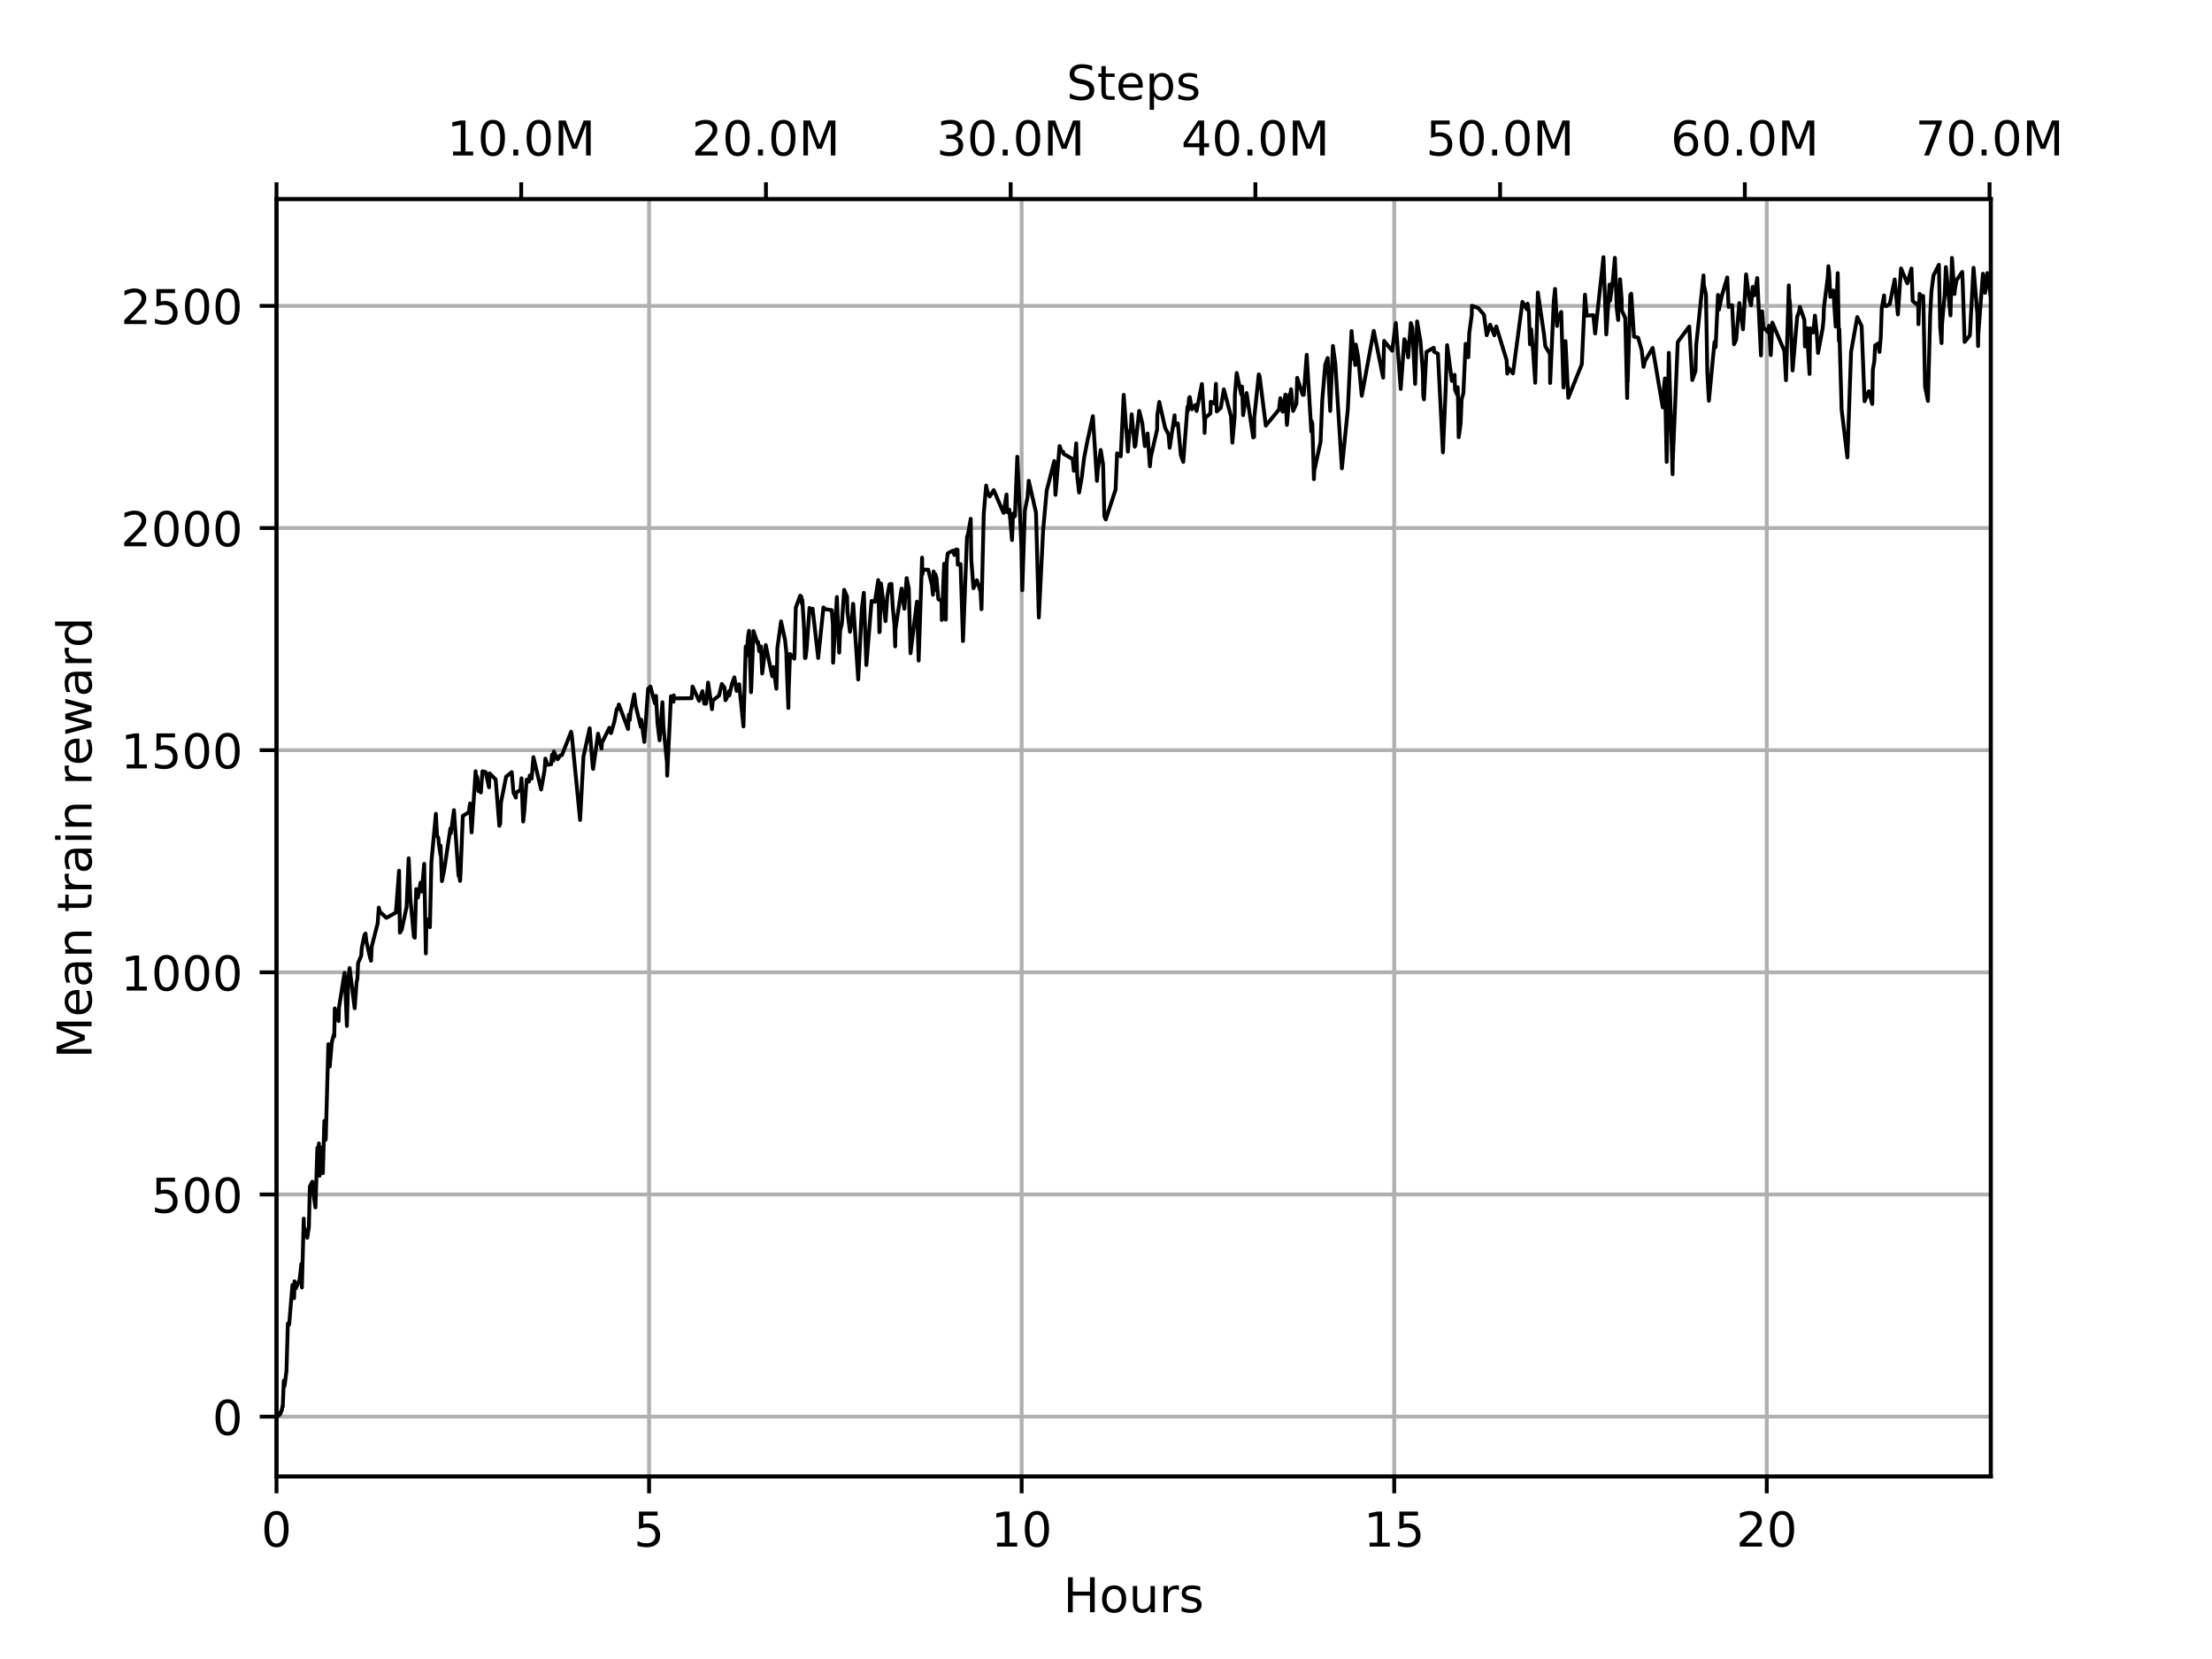 <?xml version="1.0" encoding="utf-8" standalone="no"?>
<!DOCTYPE svg PUBLIC "-//W3C//DTD SVG 1.1//EN"
  "http://www.w3.org/Graphics/SVG/1.1/DTD/svg11.dtd">
<!-- Created with matplotlib (https://matplotlib.org/) -->
<svg height="345.6pt" version="1.1" viewBox="0 0 460.8 345.6" width="460.8pt" xmlns="http://www.w3.org/2000/svg" xmlns:xlink="http://www.w3.org/1999/xlink">
 <defs>
  <style type="text/css">
*{stroke-linecap:butt;stroke-linejoin:round;}
  </style>
 </defs>
 <g id="figure_1">
  <g id="patch_1">
   <path d="M 0 345.6
L 460.8 345.6
L 460.8 0
L 0 0
z
" style="fill:#ffffff;"/>
  </g>
  <g id="axes_1">
   <g id="patch_2">
    <path d="M 57.6 307.584
L 414.72 307.584
L 414.72 41.472
L 57.6 41.472
z
" style="fill:#ffffff;"/>
   </g>
   <g id="matplotlib.axis_1">
    <g id="xtick_1">
     <g id="line2d_1">
      <path clip-path="url(#p0e2100c853)" d="M 57.6 307.584
L 57.6 41.472
" style="fill:none;stroke:#b0b0b0;stroke-linecap:square;stroke-width:0.8;"/>
     </g>
     <g id="line2d_2">
      <defs>
       <path d="M 0 0
L 0 3.5
" id="mf03ac8b93c" style="stroke:#000000;stroke-width:0.8;"/>
      </defs>
      <g>
       <use style="stroke:#000000;stroke-width:0.8;" x="57.6" xlink:href="#mf03ac8b93c" y="307.584"/>
      </g>
     </g>
     <g id="text_1">
      <!-- 0 -->
      <defs>
       <path d="M 31.781 66.406
Q 24.172 66.406 20.328 58.906
Q 16.5 51.422 16.5 36.375
Q 16.5 21.391 20.328 13.891
Q 24.172 6.391 31.781 6.391
Q 39.453 6.391 43.281 13.891
Q 47.125 21.391 47.125 36.375
Q 47.125 51.422 43.281 58.906
Q 39.453 66.406 31.781 66.406
z
M 31.781 74.219
Q 44.047 74.219 50.516 64.516
Q 56.984 54.828 56.984 36.375
Q 56.984 17.969 50.516 8.266
Q 44.047 -1.422 31.781 -1.422
Q 19.531 -1.422 13.062 8.266
Q 6.594 17.969 6.594 36.375
Q 6.594 54.828 13.062 64.516
Q 19.531 74.219 31.781 74.219
z
" id="DejaVuSans-48"/>
      </defs>
      <g transform="translate(54.419 322.182)scale(0.1 -0.1)">
       <use xlink:href="#DejaVuSans-48"/>
      </g>
     </g>
    </g>
    <g id="xtick_2">
     <g id="line2d_3">
      <path clip-path="url(#p0e2100c853)" d="M 135.213 307.584
L 135.213 41.472
" style="fill:none;stroke:#b0b0b0;stroke-linecap:square;stroke-width:0.8;"/>
     </g>
     <g id="line2d_4">
      <g>
       <use style="stroke:#000000;stroke-width:0.8;" x="135.213" xlink:href="#mf03ac8b93c" y="307.584"/>
      </g>
     </g>
     <g id="text_2">
      <!-- 5 -->
      <defs>
       <path d="M 10.797 72.906
L 49.516 72.906
L 49.516 64.594
L 19.828 64.594
L 19.828 46.734
Q 21.969 47.469 24.109 47.828
Q 26.266 48.188 28.422 48.188
Q 40.625 48.188 47.75 41.5
Q 54.891 34.812 54.891 23.391
Q 54.891 11.625 47.562 5.094
Q 40.234 -1.422 26.906 -1.422
Q 22.312 -1.422 17.547 -0.641
Q 12.797 0.141 7.719 1.703
L 7.719 11.625
Q 12.109 9.234 16.797 8.062
Q 21.484 6.891 26.703 6.891
Q 35.156 6.891 40.078 11.328
Q 45.016 15.766 45.016 23.391
Q 45.016 31 40.078 35.438
Q 35.156 39.891 26.703 39.891
Q 22.75 39.891 18.812 39.016
Q 14.891 38.141 10.797 36.281
z
" id="DejaVuSans-53"/>
      </defs>
      <g transform="translate(132.032 322.182)scale(0.1 -0.1)">
       <use xlink:href="#DejaVuSans-53"/>
      </g>
     </g>
    </g>
    <g id="xtick_3">
     <g id="line2d_5">
      <path clip-path="url(#p0e2100c853)" d="M 212.826 307.584
L 212.826 41.472
" style="fill:none;stroke:#b0b0b0;stroke-linecap:square;stroke-width:0.8;"/>
     </g>
     <g id="line2d_6">
      <g>
       <use style="stroke:#000000;stroke-width:0.8;" x="212.826" xlink:href="#mf03ac8b93c" y="307.584"/>
      </g>
     </g>
     <g id="text_3">
      <!-- 10 -->
      <defs>
       <path d="M 12.406 8.297
L 28.516 8.297
L 28.516 63.922
L 10.984 60.406
L 10.984 69.391
L 28.422 72.906
L 38.281 72.906
L 38.281 8.297
L 54.391 8.297
L 54.391 0
L 12.406 0
z
" id="DejaVuSans-49"/>
      </defs>
      <g transform="translate(206.464 322.182)scale(0.1 -0.1)">
       <use xlink:href="#DejaVuSans-49"/>
       <use x="63.623" xlink:href="#DejaVuSans-48"/>
      </g>
     </g>
    </g>
    <g id="xtick_4">
     <g id="line2d_7">
      <path clip-path="url(#p0e2100c853)" d="M 290.439 307.584
L 290.439 41.472
" style="fill:none;stroke:#b0b0b0;stroke-linecap:square;stroke-width:0.8;"/>
     </g>
     <g id="line2d_8">
      <g>
       <use style="stroke:#000000;stroke-width:0.8;" x="290.439" xlink:href="#mf03ac8b93c" y="307.584"/>
      </g>
     </g>
     <g id="text_4">
      <!-- 15 -->
      <g transform="translate(284.077 322.182)scale(0.1 -0.1)">
       <use xlink:href="#DejaVuSans-49"/>
       <use x="63.623" xlink:href="#DejaVuSans-53"/>
      </g>
     </g>
    </g>
    <g id="xtick_5">
     <g id="line2d_9">
      <path clip-path="url(#p0e2100c853)" d="M 368.052 307.584
L 368.052 41.472
" style="fill:none;stroke:#b0b0b0;stroke-linecap:square;stroke-width:0.8;"/>
     </g>
     <g id="line2d_10">
      <g>
       <use style="stroke:#000000;stroke-width:0.8;" x="368.052" xlink:href="#mf03ac8b93c" y="307.584"/>
      </g>
     </g>
     <g id="text_5">
      <!-- 20 -->
      <defs>
       <path d="M 19.188 8.297
L 53.609 8.297
L 53.609 0
L 7.328 0
L 7.328 8.297
Q 12.938 14.109 22.625 23.891
Q 32.328 33.688 34.812 36.531
Q 39.547 41.844 41.422 45.531
Q 43.312 49.219 43.312 52.781
Q 43.312 58.594 39.234 62.25
Q 35.156 65.922 28.609 65.922
Q 23.969 65.922 18.812 64.312
Q 13.672 62.703 7.812 59.422
L 7.812 69.391
Q 13.766 71.781 18.938 73
Q 24.125 74.219 28.422 74.219
Q 39.75 74.219 46.484 68.547
Q 53.219 62.891 53.219 53.422
Q 53.219 48.922 51.531 44.891
Q 49.859 40.875 45.406 35.406
Q 44.188 33.984 37.641 27.219
Q 31.109 20.453 19.188 8.297
z
" id="DejaVuSans-50"/>
      </defs>
      <g transform="translate(361.69 322.182)scale(0.1 -0.1)">
       <use xlink:href="#DejaVuSans-50"/>
       <use x="63.623" xlink:href="#DejaVuSans-48"/>
      </g>
     </g>
    </g>
    <g id="text_6">
     <!-- Hours -->
     <defs>
      <path d="M 9.812 72.906
L 19.672 72.906
L 19.672 43.016
L 55.516 43.016
L 55.516 72.906
L 65.375 72.906
L 65.375 0
L 55.516 0
L 55.516 34.719
L 19.672 34.719
L 19.672 0
L 9.812 0
z
" id="DejaVuSans-72"/>
      <path d="M 30.609 48.391
Q 23.391 48.391 19.188 42.75
Q 14.984 37.109 14.984 27.297
Q 14.984 17.484 19.156 11.844
Q 23.344 6.203 30.609 6.203
Q 37.797 6.203 41.984 11.859
Q 46.188 17.531 46.188 27.297
Q 46.188 37.016 41.984 42.703
Q 37.797 48.391 30.609 48.391
z
M 30.609 56
Q 42.328 56 49.016 48.375
Q 55.719 40.766 55.719 27.297
Q 55.719 13.875 49.016 6.219
Q 42.328 -1.422 30.609 -1.422
Q 18.844 -1.422 12.172 6.219
Q 5.516 13.875 5.516 27.297
Q 5.516 40.766 12.172 48.375
Q 18.844 56 30.609 56
z
" id="DejaVuSans-111"/>
      <path d="M 8.5 21.578
L 8.5 54.688
L 17.484 54.688
L 17.484 21.922
Q 17.484 14.156 20.5 10.266
Q 23.531 6.391 29.594 6.391
Q 36.859 6.391 41.078 11.031
Q 45.312 15.672 45.312 23.688
L 45.312 54.688
L 54.297 54.688
L 54.297 0
L 45.312 0
L 45.312 8.406
Q 42.047 3.422 37.719 1
Q 33.406 -1.422 27.688 -1.422
Q 18.266 -1.422 13.375 4.438
Q 8.5 10.297 8.5 21.578
z
M 31.109 56
z
" id="DejaVuSans-117"/>
      <path d="M 41.109 46.297
Q 39.594 47.172 37.812 47.578
Q 36.031 48 33.891 48
Q 26.266 48 22.188 43.047
Q 18.109 38.094 18.109 28.812
L 18.109 0
L 9.078 0
L 9.078 54.688
L 18.109 54.688
L 18.109 46.188
Q 20.953 51.172 25.484 53.578
Q 30.031 56 36.531 56
Q 37.453 56 38.578 55.875
Q 39.703 55.766 41.062 55.516
z
" id="DejaVuSans-114"/>
      <path d="M 44.281 53.078
L 44.281 44.578
Q 40.484 46.531 36.375 47.5
Q 32.281 48.484 27.875 48.484
Q 21.188 48.484 17.844 46.438
Q 14.5 44.391 14.5 40.281
Q 14.5 37.156 16.891 35.375
Q 19.281 33.594 26.516 31.984
L 29.594 31.297
Q 39.156 29.25 43.188 25.516
Q 47.219 21.781 47.219 15.094
Q 47.219 7.469 41.188 3.016
Q 35.156 -1.422 24.609 -1.422
Q 20.219 -1.422 15.453 -0.562
Q 10.688 0.297 5.422 2
L 5.422 11.281
Q 10.406 8.688 15.234 7.391
Q 20.062 6.109 24.812 6.109
Q 31.156 6.109 34.562 8.281
Q 37.984 10.453 37.984 14.406
Q 37.984 18.062 35.516 20.016
Q 33.062 21.969 24.703 23.781
L 21.578 24.516
Q 13.234 26.266 9.516 29.906
Q 5.812 33.547 5.812 39.891
Q 5.812 47.609 11.281 51.797
Q 16.75 56 26.812 56
Q 31.781 56 36.172 55.266
Q 40.578 54.547 44.281 53.078
z
" id="DejaVuSans-115"/>
     </defs>
     <g transform="translate(221.512 335.861)scale(0.1 -0.1)">
      <use xlink:href="#DejaVuSans-72"/>
      <use x="75.195" xlink:href="#DejaVuSans-111"/>
      <use x="136.377" xlink:href="#DejaVuSans-117"/>
      <use x="199.756" xlink:href="#DejaVuSans-114"/>
      <use x="240.869" xlink:href="#DejaVuSans-115"/>
     </g>
    </g>
   </g>
   <g id="matplotlib.axis_2">
    <g id="ytick_1">
     <g id="line2d_11">
      <path clip-path="url(#p0e2100c853)" d="M 57.6 295.111
L 414.72 295.111
" style="fill:none;stroke:#b0b0b0;stroke-linecap:square;stroke-width:0.8;"/>
     </g>
     <g id="line2d_12">
      <defs>
       <path d="M 0 0
L -3.5 0
" id="m8a5f48abc2" style="stroke:#000000;stroke-width:0.8;"/>
      </defs>
      <g>
       <use style="stroke:#000000;stroke-width:0.8;" x="57.6" xlink:href="#m8a5f48abc2" y="295.111"/>
      </g>
     </g>
     <g id="text_7">
      <!-- 0 -->
      <g transform="translate(44.237 298.91)scale(0.1 -0.1)">
       <use xlink:href="#DejaVuSans-48"/>
      </g>
     </g>
    </g>
    <g id="ytick_2">
     <g id="line2d_13">
      <path clip-path="url(#p0e2100c853)" d="M 57.6 248.832
L 414.72 248.832
" style="fill:none;stroke:#b0b0b0;stroke-linecap:square;stroke-width:0.8;"/>
     </g>
     <g id="line2d_14">
      <g>
       <use style="stroke:#000000;stroke-width:0.8;" x="57.6" xlink:href="#m8a5f48abc2" y="248.832"/>
      </g>
     </g>
     <g id="text_8">
      <!-- 500 -->
      <g transform="translate(31.512 252.631)scale(0.1 -0.1)">
       <use xlink:href="#DejaVuSans-53"/>
       <use x="63.623" xlink:href="#DejaVuSans-48"/>
       <use x="127.246" xlink:href="#DejaVuSans-48"/>
      </g>
     </g>
    </g>
    <g id="ytick_3">
     <g id="line2d_15">
      <path clip-path="url(#p0e2100c853)" d="M 57.6 202.552
L 414.72 202.552
" style="fill:none;stroke:#b0b0b0;stroke-linecap:square;stroke-width:0.8;"/>
     </g>
     <g id="line2d_16">
      <g>
       <use style="stroke:#000000;stroke-width:0.8;" x="57.6" xlink:href="#m8a5f48abc2" y="202.552"/>
      </g>
     </g>
     <g id="text_9">
      <!-- 1000 -->
      <g transform="translate(25.15 206.351)scale(0.1 -0.1)">
       <use xlink:href="#DejaVuSans-49"/>
       <use x="63.623" xlink:href="#DejaVuSans-48"/>
       <use x="127.246" xlink:href="#DejaVuSans-48"/>
       <use x="190.869" xlink:href="#DejaVuSans-48"/>
      </g>
     </g>
    </g>
    <g id="ytick_4">
     <g id="line2d_17">
      <path clip-path="url(#p0e2100c853)" d="M 57.6 156.273
L 414.72 156.273
" style="fill:none;stroke:#b0b0b0;stroke-linecap:square;stroke-width:0.8;"/>
     </g>
     <g id="line2d_18">
      <g>
       <use style="stroke:#000000;stroke-width:0.8;" x="57.6" xlink:href="#m8a5f48abc2" y="156.273"/>
      </g>
     </g>
     <g id="text_10">
      <!-- 1500 -->
      <g transform="translate(25.15 160.072)scale(0.1 -0.1)">
       <use xlink:href="#DejaVuSans-49"/>
       <use x="63.623" xlink:href="#DejaVuSans-53"/>
       <use x="127.246" xlink:href="#DejaVuSans-48"/>
       <use x="190.869" xlink:href="#DejaVuSans-48"/>
      </g>
     </g>
    </g>
    <g id="ytick_5">
     <g id="line2d_19">
      <path clip-path="url(#p0e2100c853)" d="M 57.6 109.993
L 414.72 109.993
" style="fill:none;stroke:#b0b0b0;stroke-linecap:square;stroke-width:0.8;"/>
     </g>
     <g id="line2d_20">
      <g>
       <use style="stroke:#000000;stroke-width:0.8;" x="57.6" xlink:href="#m8a5f48abc2" y="109.993"/>
      </g>
     </g>
     <g id="text_11">
      <!-- 2000 -->
      <g transform="translate(25.15 113.793)scale(0.1 -0.1)">
       <use xlink:href="#DejaVuSans-50"/>
       <use x="63.623" xlink:href="#DejaVuSans-48"/>
       <use x="127.246" xlink:href="#DejaVuSans-48"/>
       <use x="190.869" xlink:href="#DejaVuSans-48"/>
      </g>
     </g>
    </g>
    <g id="ytick_6">
     <g id="line2d_21">
      <path clip-path="url(#p0e2100c853)" d="M 57.6 63.714
L 414.72 63.714
" style="fill:none;stroke:#b0b0b0;stroke-linecap:square;stroke-width:0.8;"/>
     </g>
     <g id="line2d_22">
      <g>
       <use style="stroke:#000000;stroke-width:0.8;" x="57.6" xlink:href="#m8a5f48abc2" y="63.714"/>
      </g>
     </g>
     <g id="text_12">
      <!-- 2500 -->
      <g transform="translate(25.15 67.513)scale(0.1 -0.1)">
       <use xlink:href="#DejaVuSans-50"/>
       <use x="63.623" xlink:href="#DejaVuSans-53"/>
       <use x="127.246" xlink:href="#DejaVuSans-48"/>
       <use x="190.869" xlink:href="#DejaVuSans-48"/>
      </g>
     </g>
    </g>
    <g id="text_13">
     <!-- Mean train reward -->
     <defs>
      <path d="M 9.812 72.906
L 24.516 72.906
L 43.109 23.297
L 61.812 72.906
L 76.516 72.906
L 76.516 0
L 66.891 0
L 66.891 64.016
L 48.094 14.016
L 38.188 14.016
L 19.391 64.016
L 19.391 0
L 9.812 0
z
" id="DejaVuSans-77"/>
      <path d="M 56.203 29.594
L 56.203 25.203
L 14.891 25.203
Q 15.484 15.922 20.484 11.062
Q 25.484 6.203 34.422 6.203
Q 39.594 6.203 44.453 7.469
Q 49.312 8.734 54.109 11.281
L 54.109 2.781
Q 49.266 0.734 44.188 -0.344
Q 39.109 -1.422 33.891 -1.422
Q 20.797 -1.422 13.156 6.188
Q 5.516 13.812 5.516 26.812
Q 5.516 40.234 12.766 48.109
Q 20.016 56 32.328 56
Q 43.359 56 49.781 48.891
Q 56.203 41.797 56.203 29.594
z
M 47.219 32.234
Q 47.125 39.594 43.094 43.984
Q 39.062 48.391 32.422 48.391
Q 24.906 48.391 20.391 44.141
Q 15.875 39.891 15.188 32.172
z
" id="DejaVuSans-101"/>
      <path d="M 34.281 27.484
Q 23.391 27.484 19.188 25
Q 14.984 22.516 14.984 16.5
Q 14.984 11.719 18.141 8.906
Q 21.297 6.109 26.703 6.109
Q 34.188 6.109 38.703 11.406
Q 43.219 16.703 43.219 25.484
L 43.219 27.484
z
M 52.203 31.203
L 52.203 0
L 43.219 0
L 43.219 8.297
Q 40.141 3.328 35.547 0.953
Q 30.953 -1.422 24.312 -1.422
Q 15.922 -1.422 10.953 3.297
Q 6 8.016 6 15.922
Q 6 25.141 12.172 29.828
Q 18.359 34.516 30.609 34.516
L 43.219 34.516
L 43.219 35.406
Q 43.219 41.609 39.141 45
Q 35.062 48.391 27.688 48.391
Q 23 48.391 18.547 47.266
Q 14.109 46.141 10.016 43.891
L 10.016 52.203
Q 14.938 54.109 19.578 55.047
Q 24.219 56 28.609 56
Q 40.484 56 46.344 49.844
Q 52.203 43.703 52.203 31.203
z
" id="DejaVuSans-97"/>
      <path d="M 54.891 33.016
L 54.891 0
L 45.906 0
L 45.906 32.719
Q 45.906 40.484 42.875 44.328
Q 39.844 48.188 33.797 48.188
Q 26.516 48.188 22.312 43.547
Q 18.109 38.922 18.109 30.906
L 18.109 0
L 9.078 0
L 9.078 54.688
L 18.109 54.688
L 18.109 46.188
Q 21.344 51.125 25.703 53.562
Q 30.078 56 35.797 56
Q 45.219 56 50.047 50.172
Q 54.891 44.344 54.891 33.016
z
" id="DejaVuSans-110"/>
      <path id="DejaVuSans-32"/>
      <path d="M 18.312 70.219
L 18.312 54.688
L 36.812 54.688
L 36.812 47.703
L 18.312 47.703
L 18.312 18.016
Q 18.312 11.328 20.141 9.422
Q 21.969 7.516 27.594 7.516
L 36.812 7.516
L 36.812 0
L 27.594 0
Q 17.188 0 13.234 3.875
Q 9.281 7.766 9.281 18.016
L 9.281 47.703
L 2.688 47.703
L 2.688 54.688
L 9.281 54.688
L 9.281 70.219
z
" id="DejaVuSans-116"/>
      <path d="M 9.422 54.688
L 18.406 54.688
L 18.406 0
L 9.422 0
z
M 9.422 75.984
L 18.406 75.984
L 18.406 64.594
L 9.422 64.594
z
" id="DejaVuSans-105"/>
      <path d="M 4.203 54.688
L 13.188 54.688
L 24.422 12.016
L 35.594 54.688
L 46.188 54.688
L 57.422 12.016
L 68.609 54.688
L 77.594 54.688
L 63.281 0
L 52.688 0
L 40.922 44.828
L 29.109 0
L 18.5 0
z
" id="DejaVuSans-119"/>
      <path d="M 45.406 46.391
L 45.406 75.984
L 54.391 75.984
L 54.391 0
L 45.406 0
L 45.406 8.203
Q 42.578 3.328 38.25 0.953
Q 33.938 -1.422 27.875 -1.422
Q 17.969 -1.422 11.734 6.484
Q 5.516 14.406 5.516 27.297
Q 5.516 40.188 11.734 48.094
Q 17.969 56 27.875 56
Q 33.938 56 38.25 53.625
Q 42.578 51.266 45.406 46.391
z
M 14.797 27.297
Q 14.797 17.391 18.875 11.75
Q 22.953 6.109 30.078 6.109
Q 37.203 6.109 41.297 11.75
Q 45.406 17.391 45.406 27.297
Q 45.406 37.203 41.297 42.844
Q 37.203 48.484 30.078 48.484
Q 22.953 48.484 18.875 42.844
Q 14.797 37.203 14.797 27.297
z
" id="DejaVuSans-100"/>
     </defs>
     <g transform="translate(19.07 220.48)rotate(-90)scale(0.1 -0.1)">
      <use xlink:href="#DejaVuSans-77"/>
      <use x="86.279" xlink:href="#DejaVuSans-101"/>
      <use x="147.803" xlink:href="#DejaVuSans-97"/>
      <use x="209.082" xlink:href="#DejaVuSans-110"/>
      <use x="272.461" xlink:href="#DejaVuSans-32"/>
      <use x="304.248" xlink:href="#DejaVuSans-116"/>
      <use x="343.457" xlink:href="#DejaVuSans-114"/>
      <use x="384.57" xlink:href="#DejaVuSans-97"/>
      <use x="445.85" xlink:href="#DejaVuSans-105"/>
      <use x="473.633" xlink:href="#DejaVuSans-110"/>
      <use x="537.012" xlink:href="#DejaVuSans-32"/>
      <use x="568.799" xlink:href="#DejaVuSans-114"/>
      <use x="609.881" xlink:href="#DejaVuSans-101"/>
      <use x="671.404" xlink:href="#DejaVuSans-119"/>
      <use x="753.191" xlink:href="#DejaVuSans-97"/>
      <use x="814.471" xlink:href="#DejaVuSans-114"/>
      <use x="855.568" xlink:href="#DejaVuSans-100"/>
     </g>
    </g>
   </g>
   <g id="line2d_23">
    <path clip-path="url(#p0e2100c853)" d="M 57.6 295.488
L 57.75 294.43
L 57.782 294.561
L 57.805 294.578
L 57.808 294.606
L 57.883 294.758
L 57.933 294.745
L 58.011 294.724
L 57.992 294.906
L 58.039 294.731
L 58.057 294.889
L 58.146 294.718
L 58.15 294.73
L 58.159 294.755
L 58.181 294.621
L 58.221 294.628
L 58.237 294.725
L 58.338 294.353
L 58.394 294.561
L 58.4 294.43
L 58.455 294.176
L 58.523 294.216
L 58.637 293.746
L 58.678 293.811
L 58.695 293.847
L 58.697 293.805
L 58.893 292.711
L 58.914 293.011
L 58.93 292.462
L 59.116 287.619
L 59.157 288.117
L 59.254 288.806
L 59.219 288.065
L 59.316 288.449
L 59.676 285.621
L 59.968 275.699
L 60.237 275.932
L 60.921 267.687
L 60.929 267.795
L 61.268 270.438
L 61.348 266.918
L 61.622 268.4
L 62.411 266.602
L 62.789 263.281
L 62.889 268.218
L 63.277 253.863
L 63.307 255.473
L 64.008 257.849
L 64.347 255.61
L 64.55 247.157
L 65.06 246.159
L 65.263 248.496
L 65.711 251.529
L 66.113 239.113
L 66.311 239.75
L 66.436 238.193
L 66.569 244.94
L 66.717 239.025
L 67.174 240.581
L 67.258 244.389
L 67.57 233.491
L 67.643 234.267
L 67.806 237.453
L 67.86 237.24
L 68.402 217.525
L 68.689 222.178
L 69.133 217.036
L 69.627 215.227
L 69.633 215.904
L 69.743 210.072
L 70.54 212.711
L 70.622 209.876
L 71.773 202.663
L 71.837 203.471
L 72.263 213.727
L 72.531 204.181
L 72.83 201.656
L 73.88 210.037
L 74.282 204.655
L 74.459 203.807
L 74.603 200.603
L 75.247 199.105
L 75.355 197.512
L 75.913 194.813
L 76.139 194.467
L 76.307 196.002
L 77.12 199.645
L 77.171 198.596
L 77.294 200.142
L 77.432 197.187
L 78.673 192.363
L 78.907 189.063
L 79.111 189.907
L 80.492 191.205
L 82.471 190.113
L 83.135 181.385
L 83.304 194.289
L 83.692 193.647
L 84.697 188.955
L 85.131 178.799
L 85.207 180.121
L 85.475 187.063
L 86.222 195.14
L 86.404 195.354
L 86.699 185.204
L 87.039 187.007
L 87.61 183.862
L 87.879 185.729
L 88.372 179.943
L 88.71 198.616
L 88.839 191.433
L 89.558 193.147
L 89.872 179.557
L 90.801 169.528
L 91.041 174.025
L 91.328 174.639
L 91.414 175.7
L 91.769 178.094
L 91.789 176.173
L 92.062 183.563
L 92.57 181.029
L 93.823 172.593
L 93.926 173.563
L 94.566 168.762
L 95.526 182.456
L 95.725 182.742
L 95.846 183.511
L 95.948 181.657
L 96.411 169.972
L 97.636 169.228
L 97.927 167.37
L 98.244 173.404
L 99.079 160.655
L 99.206 162.559
L 99.257 161.576
L 99.446 162.075
L 99.665 164.805
L 99.76 164.472
L 100.17 165.086
L 100.503 160.674
L 101.157 160.825
L 101.872 164.01
L 101.977 161.104
L 103.255 162.372
L 104.02 172.026
L 104.207 171.576
L 104.35 167.229
L 105.43 161.808
L 106.606 160.841
L 106.967 165.115
L 107.467 166.151
L 107.502 165.149
L 108.42 164.553
L 108.637 162.136
L 108.985 171.15
L 109.217 169.098
L 109.71 162.398
L 110.192 162.826
L 110.359 161.539
L 110.752 162.195
L 111.122 157.73
L 112.73 164.482
L 113.442 160.465
L 113.616 158.029
L 114.057 159.33
L 114.817 159.215
L 114.992 157.224
L 115.295 158.456
L 115.374 156.556
L 116.171 158.176
L 116.724 157.355
L 117.067 157.301
L 118.98 152.424
L 119.113 153.197
L 120.848 170.821
L 120.933 169.053
L 120.938 169.095
L 121.546 157.637
L 122.837 151.704
L 123.482 159.867
L 123.561 160.178
L 124.586 152.832
L 125.304 155.943
L 125.393 154.743
L 126.941 151.61
L 127.277 152.721
L 127.971 150.377
L 128.495 147.683
L 128.7 147.709
L 128.911 146.754
L 130.834 151.869
L 130.993 148.873
L 131.2 149.989
L 131.336 148.496
L 132.119 144.649
L 132.426 147.018
L 133.488 151.406
L 133.575 149.916
L 134.225 154.556
L 135.011 143.491
L 135.5 143.019
L 136.435 146.524
L 136.465 145.666
L 136.661 144.969
L 136.963 150.551
L 137.398 154.231
L 137.993 146.292
L 138.211 151.463
L 138.935 158.746
L 138.99 161.588
L 139.772 145.044
L 140.29 146.186
L 140.353 144.858
L 140.448 145.485
L 144.079 145.456
L 144.27 143.025
L 145.634 145.998
L 146.335 143.98
L 146.717 146.578
L 147.06 146.606
L 147.105 146.457
L 147.511 142.198
L 148.321 147.73
L 148.495 145.934
L 149.786 144.895
L 150.371 142.484
L 150.938 143.267
L 151.125 145.871
L 151.365 145.463
L 151.894 143.961
L 151.923 144.878
L 152.456 142.553
L 152.977 141.107
L 153.453 143.926
L 153.873 143.453
L 153.977 142.528
L 154.874 151.329
L 155.35 134.667
L 155.422 134.755
L 155.516 136.591
L 155.866 132.362
L 156.044 131.402
L 156.455 144.196
L 156.531 142.758
L 156.962 131.467
L 157.848 134.123
L 157.93 133.765
L 158.162 135.687
L 158.52 134.652
L 158.524 134.67
L 158.779 140.306
L 159.52 134.388
L 160.866 140.879
L 161.137 138.949
L 161.73 143.476
L 161.842 140.358
L 161.933 135.044
L 162.71 129.45
L 163.549 133.375
L 163.821 135.968
L 163.837 137.337
L 164.231 147.481
L 164.296 143.911
L 164.577 136.227
L 165.461 137.221
L 165.513 136.388
L 165.779 126.579
L 166.694 124.076
L 166.923 124.286
L 167.069 125.82
L 167.143 125
L 167.508 131.004
L 167.688 137.088
L 167.803 137.052
L 168.04 135.158
L 168.64 126.637
L 169.116 127.613
L 169.281 126.812
L 170.446 137.074
L 171.535 126.539
L 171.999 126.93
L 173.273 127.103
L 173.51 130.156
L 173.551 138.055
L 174.339 124.376
L 174.379 125.58
L 174.823 135.951
L 175.041 130.601
L 175.044 131.222
L 175.366 130.044
L 175.856 122.871
L 176.456 124.281
L 176.543 127.449
L 177.064 131.62
L 177.45 129.247
L 177.706 125.773
L 177.746 125.855
L 178.782 141.552
L 179.547 126.631
L 179.95 123.493
L 180.479 138.538
L 181.565 125.189
L 182.282 125.372
L 182.33 124.899
L 182.955 120.846
L 183.194 131.703
L 183.252 131.507
L 183.53 121.535
L 184.477 129.403
L 184.832 124.319
L 185.298 121.747
L 185.436 121.641
L 185.705 121.643
L 185.987 126.605
L 186.321 130.06
L 186.483 134.652
L 186.543 131.108
L 187.811 122.609
L 188.387 126.813
L 188.868 120.429
L 189.315 122.562
L 189.677 136.078
L 191.013 125.345
L 191.371 137.611
L 192.089 116.16
L 192.148 119.652
L 192.331 118.669
L 193.362 118.67
L 194.161 121.942
L 194.353 123.902
L 194.484 119.06
L 194.679 122.898
L 194.832 119.577
L 195.093 120.418
L 195.466 124.813
L 196.14 125.181
L 196.199 129.151
L 196.682 117.431
L 197.01 129.087
L 197.038 128.916
L 197.2 117.188
L 197.434 115.273
L 198.554 114.685
L 198.818 115.612
L 199.171 114.467
L 199.475 114.514
L 199.523 117.633
L 200.101 117.5
L 200.611 133.546
L 201.44 111.906
L 201.675 111.212
L 202.217 108.069
L 202.339 116.631
L 202.79 122.54
L 203.499 120.874
L 204.272 123.224
L 204.462 126.917
L 204.931 107.067
L 205.432 101.144
L 205.495 101.533
L 205.804 102.692
L 206.171 103.424
L 207.006 102.1
L 209.061 106.849
L 209.678 103.016
L 209.799 106.71
L 210.264 106.169
L 210.824 112.501
L 211.039 106.992
L 211.298 107.086
L 211.361 107.605
L 211.436 107.454
L 211.919 95.148
L 212.778 113.763
L 212.956 122.961
L 213.494 106.416
L 214.05 103.595
L 214.309 100.147
L 215.817 106.786
L 216.406 128.634
L 217.296 110.556
L 218.044 102.201
L 219.628 96.035
L 219.874 103.091
L 220.732 92.918
L 221.119 93.998
L 221.473 94.108
L 221.546 94.527
L 223.45 95.633
L 223.698 98.074
L 224.193 92.364
L 224.415 99.305
L 224.8 102.605
L 225.381 99.238
L 225.838 95.404
L 226.636 91.317
L 226.647 91.341
L 227.661 86.688
L 228.52 100.168
L 228.693 97.822
L 229.302 93.741
L 229.787 96.762
L 230.063 107.595
L 230.355 108.212
L 232.399 101.979
L 232.709 94.422
L 233.471 95.063
L 234.087 82.249
L 234.968 94.075
L 235.247 90.338
L 235.578 89.218
L 235.747 86.301
L 236.384 93.06
L 236.524 92.838
L 237.314 85.59
L 237.943 88.061
L 238.493 92.94
L 238.704 91.575
L 239.018 91.979
L 239.063 90.302
L 239.543 97.137
L 239.71 95.327
L 241.049 89.474
L 241.091 86.446
L 241.495 83.732
L 242.713 89.124
L 243.409 90.468
L 243.664 93.27
L 244.685 86.507
L 244.76 88.545
L 245.372 88.188
L 245.998 94.845
L 246.494 96.221
L 247.38 84.714
L 247.494 85.501
L 247.703 82.953
L 247.844 82.716
L 248.318 85.261
L 249.046 84.343
L 249.27 85.624
L 250.376 79.99
L 250.921 88.041
L 250.933 90.191
L 251.059 87.166
L 251.238 86.911
L 252.148 86.117
L 252.217 83.688
L 253.042 84.092
L 253.298 79.938
L 253.473 85.716
L 254.321 84.943
L 254.947 81.107
L 256.443 86.721
L 256.727 92.209
L 257.216 86.652
L 257.245 82.295
L 257.63 77.694
L 258.582 82.189
L 258.742 80.54
L 258.962 86.487
L 259.69 81.875
L 261.065 91.145
L 261.255 91.024
L 261.283 87.014
L 262.228 77.987
L 262.401 78.39
L 263.695 88.663
L 266.445 85.309
L 266.705 82.949
L 267.188 85.766
L 267.772 82.203
L 268.085 88.519
L 268.633 82.12
L 268.744 83.105
L 268.948 81.08
L 269.375 85.612
L 270.069 84.09
L 270.228 78.706
L 271.369 82.251
L 271.592 82.246
L 272.212 73.897
L 273.172 89.888
L 273.257 87.755
L 273.386 88.313
L 273.712 99.826
L 273.78 98.131
L 275.092 92.079
L 275.458 83.251
L 276.084 75.891
L 276.577 74.581
L 277.106 85.612
L 277.667 72.064
L 278.166 75.685
L 279.54 97.575
L 280.779 85.26
L 281.555 68.956
L 282.065 74.916
L 282.128 73.953
L 282.318 76.036
L 282.44 71.772
L 282.936 74.402
L 283.681 82.444
L 286.177 68.913
L 288.134 78.679
L 288.335 71.009
L 288.375 71.102
L 290.018 73.063
L 290.771 67.279
L 291.795 81.026
L 292.55 70.66
L 292.894 71.438
L 293.35 74.441
L 293.903 67.297
L 294.222 68.334
L 294.8 79.97
L 295.21 66.958
L 295.908 71.086
L 296.411 77.603
L 296.486 82.368
L 296.641 83.203
L 297.152 73.304
L 298.674 72.445
L 298.736 73.258
L 299.548 73.698
L 300.589 94.246
L 301.152 81.257
L 301.461 71.9
L 302.455 79.361
L 302.683 78.627
L 303.012 78.076
L 303.116 81.201
L 303.541 82.216
L 303.68 80.676
L 303.874 91.081
L 304.272 88.24
L 304.48 83.213
L 304.851 81.839
L 305.316 71.614
L 305.878 74.429
L 306.074 69.387
L 306.587 65.63
L 306.63 63.7
L 307.924 64.157
L 309.136 65.55
L 309.712 69.836
L 310.431 67.637
L 311.299 69.847
L 311.44 68.902
L 311.698 68.001
L 313.857 75.034
L 313.993 77.837
L 314.183 76.6
L 315.175 77.794
L 317.15 62.883
L 318.096 64.449
L 318.1 64.411
L 318.217 63.255
L 318.495 64.959
L 318.721 71.74
L 318.966 68.6
L 319.389 73.361
L 319.815 79.738
L 320.365 60.93
L 321.64 69.595
L 321.915 72.145
L 322.874 73.727
L 322.88 73.718
L 322.924 79.783
L 323.687 62.638
L 323.944 60.186
L 324.371 67.906
L 324.481 66.66
L 325.231 64.981
L 325.702 80.725
L 326.121 71.06
L 326.7 82.865
L 329.518 75.887
L 330.18 61.38
L 330.549 65.757
L 331.912 65.651
L 332.3 69.469
L 334.032 53.568
L 334.62 69.664
L 335.291 59.284
L 335.416 62.616
L 336.019 58.078
L 336.406 53.709
L 336.81 64.3
L 337.088 66.665
L 337.192 62.131
L 337.382 60.388
L 337.49 58.181
L 337.817 62.313
L 337.828 64.619
L 338.568 66.232
L 338.969 82.913
L 339.074 77.111
L 339.085 79.468
L 339.617 61.469
L 339.631 61.485
L 339.811 61.176
L 340.395 70.139
L 341.256 70.347
L 341.996 72.935
L 342.374 76.425
L 342.712 75.132
L 344.281 72.492
L 346.379 84.866
L 346.535 84.356
L 346.608 81.058
L 346.827 78.837
L 347.199 96.22
L 347.646 73.496
L 348.429 98.793
L 348.463 96.204
L 349.508 71.248
L 351.901 68.017
L 352.536 79.165
L 353.203 77.289
L 353.349 71.922
L 354.87 57.376
L 354.943 59.344
L 355.384 61.367
L 355.67 77.712
L 355.991 83.481
L 357.162 71.256
L 357.172 71.402
L 357.395 72.312
L 357.892 61.424
L 358.084 64.497
L 358.698 61.579
L 359.821 57.792
L 360.096 63.946
L 360.832 63.571
L 361.227 71.73
L 361.66 70.791
L 362.34 63.135
L 363.097 68.605
L 363.747 57.15
L 364.423 62.418
L 364.779 63.599
L 365.122 59.761
L 365.48 61.515
L 366.069 57.921
L 366.841 74.045
L 367.078 64.845
L 367.332 68.194
L 368.324 69.19
L 368.525 67.857
L 368.886 73.977
L 369.213 67.202
L 371.714 73.109
L 372.053 79.216
L 372.641 59.446
L 372.729 62.028
L 372.891 63.227
L 373.428 77.175
L 374.386 66.001
L 374.768 64.992
L 374.945 63.918
L 375.888 66.657
L 375.998 72.186
L 376.387 68.342
L 376.958 77.907
L 377.076 68.375
L 377.732 69.27
L 378.085 65.742
L 378.448 69.212
L 378.731 73.538
L 379.693 68.396
L 379.877 66.574
L 379.96 64.027
L 380.762 57.756
L 380.887 55.457
L 381.051 56.777
L 381.285 61.837
L 381.924 60.507
L 382.408 68.047
L 382.418 68.006
L 382.835 56.892
L 383.075 70.993
L 383.164 68.571
L 383.639 85.278
L 384.842 95.285
L 385.615 73.285
L 386.9 66.042
L 387.807 67.925
L 388.424 83.597
L 389.29 81.497
L 390.028 84.162
L 390.15 77.009
L 390.45 75.318
L 390.622 71.966
L 391.252 71.556
L 391.527 73.328
L 391.804 70.219
L 392.002 64.237
L 392.487 61.551
L 392.54 63.621
L 392.874 63.789
L 393.668 63.369
L 394.695 58.214
L 395.366 65.508
L 396.018 55.914
L 397.322 59.028
L 398.202 55.92
L 398.442 62.685
L 399.521 63.62
L 399.603 63.09
L 399.645 67.54
L 399.892 61.199
L 399.941 61.587
L 400.629 61.657
L 400.704 64.174
L 401.024 80.524
L 401.626 83.523
L 402.091 65.709
L 402.342 60.831
L 402.781 57.397
L 403.903 55.149
L 404.176 68.131
L 404.46 71.471
L 404.561 67.53
L 405.101 61.522
L 405.358 55.63
L 406.321 65.707
L 406.627 53.738
L 407.158 61.253
L 407.218 60.467
L 407.578 58.391
L 408.771 56.63
L 408.888 59.409
L 409.266 71.226
L 410.355 69.881
L 411.126 55.772
L 411.916 65.397
L 412.075 72.094
L 412.11 69.672
L 413.081 57.014
L 413.216 57.953
L 413.53 61.007
L 413.997 56.885
L 414.72 61.838
L 414.72 61.838
" style="fill:none;stroke:#000000;stroke-linecap:square;stroke-width:0.8;"/>
   </g>
   <g id="patch_3">
    <path d="M 57.6 307.584
L 57.6 41.472
" style="fill:none;stroke:#000000;stroke-linecap:square;stroke-linejoin:miter;stroke-width:0.8;"/>
   </g>
   <g id="patch_4">
    <path d="M 414.72 307.584
L 414.72 41.472
" style="fill:none;stroke:#000000;stroke-linecap:square;stroke-linejoin:miter;stroke-width:0.8;"/>
   </g>
   <g id="patch_5">
    <path d="M 57.6 307.584
L 414.72 307.584
" style="fill:none;stroke:#000000;stroke-linecap:square;stroke-linejoin:miter;stroke-width:0.8;"/>
   </g>
   <g id="patch_6">
    <path d="M 57.6 41.472
L 414.72 41.472
" style="fill:none;stroke:#000000;stroke-linecap:square;stroke-linejoin:miter;stroke-width:0.8;"/>
   </g>
  </g>
  <g id="axes_2">
   <g id="matplotlib.axis_3">
    <g id="xtick_6">
     <g id="line2d_24">
      <defs>
       <path d="M 0 0
L 0 -3.5
" id="mb4898cc132" style="stroke:#000000;stroke-width:0.8;"/>
      </defs>
      <g>
       <use style="stroke:#000000;stroke-width:0.8;" x="57.6" xlink:href="#mb4898cc132" y="41.472"/>
      </g>
     </g>
    </g>
    <g id="xtick_7">
     <g id="line2d_25">
      <g>
       <use style="stroke:#000000;stroke-width:0.8;" x="108.58" xlink:href="#mb4898cc132" y="41.472"/>
      </g>
     </g>
     <g id="text_14">
      <!-- 10.0M -->
      <defs>
       <path d="M 10.688 12.406
L 21 12.406
L 21 0
L 10.688 0
z
" id="DejaVuSans-46"/>
      </defs>
      <g transform="translate(93.133 32.392)scale(0.1 -0.1)">
       <use xlink:href="#DejaVuSans-49"/>
       <use x="63.623" xlink:href="#DejaVuSans-48"/>
       <use x="127.246" xlink:href="#DejaVuSans-46"/>
       <use x="159.033" xlink:href="#DejaVuSans-48"/>
       <use x="222.656" xlink:href="#DejaVuSans-77"/>
      </g>
     </g>
    </g>
    <g id="xtick_8">
     <g id="line2d_26">
      <g>
       <use style="stroke:#000000;stroke-width:0.8;" x="159.559" xlink:href="#mb4898cc132" y="41.472"/>
      </g>
     </g>
     <g id="text_15">
      <!-- 20.0M -->
      <g transform="translate(144.113 32.392)scale(0.1 -0.1)">
       <use xlink:href="#DejaVuSans-50"/>
       <use x="63.623" xlink:href="#DejaVuSans-48"/>
       <use x="127.246" xlink:href="#DejaVuSans-46"/>
       <use x="159.033" xlink:href="#DejaVuSans-48"/>
       <use x="222.656" xlink:href="#DejaVuSans-77"/>
      </g>
     </g>
    </g>
    <g id="xtick_9">
     <g id="line2d_27">
      <g>
       <use style="stroke:#000000;stroke-width:0.8;" x="210.539" xlink:href="#mb4898cc132" y="41.472"/>
      </g>
     </g>
     <g id="text_16">
      <!-- 30.0M -->
      <defs>
       <path d="M 40.578 39.312
Q 47.656 37.797 51.625 33
Q 55.609 28.219 55.609 21.188
Q 55.609 10.406 48.188 4.484
Q 40.766 -1.422 27.094 -1.422
Q 22.516 -1.422 17.656 -0.516
Q 12.797 0.391 7.625 2.203
L 7.625 11.719
Q 11.719 9.328 16.594 8.109
Q 21.484 6.891 26.812 6.891
Q 36.078 6.891 40.938 10.547
Q 45.797 14.203 45.797 21.188
Q 45.797 27.641 41.281 31.266
Q 36.766 34.906 28.719 34.906
L 20.219 34.906
L 20.219 43.016
L 29.109 43.016
Q 36.375 43.016 40.234 45.922
Q 44.094 48.828 44.094 54.297
Q 44.094 59.906 40.109 62.906
Q 36.141 65.922 28.719 65.922
Q 24.656 65.922 20.016 65.031
Q 15.375 64.156 9.812 62.312
L 9.812 71.094
Q 15.438 72.656 20.344 73.438
Q 25.25 74.219 29.594 74.219
Q 40.828 74.219 47.359 69.109
Q 53.906 64.016 53.906 55.328
Q 53.906 49.266 50.438 45.094
Q 46.969 40.922 40.578 39.312
z
" id="DejaVuSans-51"/>
      </defs>
      <g transform="translate(195.092 32.392)scale(0.1 -0.1)">
       <use xlink:href="#DejaVuSans-51"/>
       <use x="63.623" xlink:href="#DejaVuSans-48"/>
       <use x="127.246" xlink:href="#DejaVuSans-46"/>
       <use x="159.033" xlink:href="#DejaVuSans-48"/>
       <use x="222.656" xlink:href="#DejaVuSans-77"/>
      </g>
     </g>
    </g>
    <g id="xtick_10">
     <g id="line2d_28">
      <g>
       <use style="stroke:#000000;stroke-width:0.8;" x="261.519" xlink:href="#mb4898cc132" y="41.472"/>
      </g>
     </g>
     <g id="text_17">
      <!-- 40.0M -->
      <defs>
       <path d="M 37.797 64.312
L 12.891 25.391
L 37.797 25.391
z
M 35.203 72.906
L 47.609 72.906
L 47.609 25.391
L 58.016 25.391
L 58.016 17.188
L 47.609 17.188
L 47.609 0
L 37.797 0
L 37.797 17.188
L 4.891 17.188
L 4.891 26.703
z
" id="DejaVuSans-52"/>
      </defs>
      <g transform="translate(246.072 32.392)scale(0.1 -0.1)">
       <use xlink:href="#DejaVuSans-52"/>
       <use x="63.623" xlink:href="#DejaVuSans-48"/>
       <use x="127.246" xlink:href="#DejaVuSans-46"/>
       <use x="159.033" xlink:href="#DejaVuSans-48"/>
       <use x="222.656" xlink:href="#DejaVuSans-77"/>
      </g>
     </g>
    </g>
    <g id="xtick_11">
     <g id="line2d_29">
      <g>
       <use style="stroke:#000000;stroke-width:0.8;" x="312.499" xlink:href="#mb4898cc132" y="41.472"/>
      </g>
     </g>
     <g id="text_18">
      <!-- 50.0M -->
      <g transform="translate(297.052 32.392)scale(0.1 -0.1)">
       <use xlink:href="#DejaVuSans-53"/>
       <use x="63.623" xlink:href="#DejaVuSans-48"/>
       <use x="127.246" xlink:href="#DejaVuSans-46"/>
       <use x="159.033" xlink:href="#DejaVuSans-48"/>
       <use x="222.656" xlink:href="#DejaVuSans-77"/>
      </g>
     </g>
    </g>
    <g id="xtick_12">
     <g id="line2d_30">
      <g>
       <use style="stroke:#000000;stroke-width:0.8;" x="363.478" xlink:href="#mb4898cc132" y="41.472"/>
      </g>
     </g>
     <g id="text_19">
      <!-- 60.0M -->
      <defs>
       <path d="M 33.016 40.375
Q 26.375 40.375 22.484 35.828
Q 18.609 31.297 18.609 23.391
Q 18.609 15.531 22.484 10.953
Q 26.375 6.391 33.016 6.391
Q 39.656 6.391 43.531 10.953
Q 47.406 15.531 47.406 23.391
Q 47.406 31.297 43.531 35.828
Q 39.656 40.375 33.016 40.375
z
M 52.594 71.297
L 52.594 62.312
Q 48.875 64.062 45.094 64.984
Q 41.312 65.922 37.594 65.922
Q 27.828 65.922 22.672 59.328
Q 17.531 52.734 16.797 39.406
Q 19.672 43.656 24.016 45.922
Q 28.375 48.188 33.594 48.188
Q 44.578 48.188 50.953 41.516
Q 57.328 34.859 57.328 23.391
Q 57.328 12.156 50.688 5.359
Q 44.047 -1.422 33.016 -1.422
Q 20.359 -1.422 13.672 8.266
Q 6.984 17.969 6.984 36.375
Q 6.984 53.656 15.188 63.938
Q 23.391 74.219 37.203 74.219
Q 40.922 74.219 44.703 73.484
Q 48.484 72.75 52.594 71.297
z
" id="DejaVuSans-54"/>
      </defs>
      <g transform="translate(348.031 32.392)scale(0.1 -0.1)">
       <use xlink:href="#DejaVuSans-54"/>
       <use x="63.623" xlink:href="#DejaVuSans-48"/>
       <use x="127.246" xlink:href="#DejaVuSans-46"/>
       <use x="159.033" xlink:href="#DejaVuSans-48"/>
       <use x="222.656" xlink:href="#DejaVuSans-77"/>
      </g>
     </g>
    </g>
    <g id="xtick_13">
     <g id="line2d_31">
      <g>
       <use style="stroke:#000000;stroke-width:0.8;" x="414.458" xlink:href="#mb4898cc132" y="41.472"/>
      </g>
     </g>
     <g id="text_20">
      <!-- 70.0M -->
      <defs>
       <path d="M 8.203 72.906
L 55.078 72.906
L 55.078 68.703
L 28.609 0
L 18.312 0
L 43.219 64.594
L 8.203 64.594
z
" id="DejaVuSans-55"/>
      </defs>
      <g transform="translate(399.011 32.392)scale(0.1 -0.1)">
       <use xlink:href="#DejaVuSans-55"/>
       <use x="63.623" xlink:href="#DejaVuSans-48"/>
       <use x="127.246" xlink:href="#DejaVuSans-46"/>
       <use x="159.033" xlink:href="#DejaVuSans-48"/>
       <use x="222.656" xlink:href="#DejaVuSans-77"/>
      </g>
     </g>
    </g>
    <g id="text_21">
     <!-- Steps -->
     <defs>
      <path d="M 53.516 70.516
L 53.516 60.891
Q 47.906 63.578 42.922 64.891
Q 37.938 66.219 33.297 66.219
Q 25.25 66.219 20.875 63.094
Q 16.5 59.969 16.5 54.203
Q 16.5 49.359 19.406 46.891
Q 22.312 44.438 30.422 42.922
L 36.375 41.703
Q 47.406 39.594 52.656 34.297
Q 57.906 29 57.906 20.125
Q 57.906 9.516 50.797 4.047
Q 43.703 -1.422 29.984 -1.422
Q 24.812 -1.422 18.969 -0.25
Q 13.141 0.922 6.891 3.219
L 6.891 13.375
Q 12.891 10.016 18.656 8.297
Q 24.422 6.594 29.984 6.594
Q 38.422 6.594 43.016 9.906
Q 47.609 13.234 47.609 19.391
Q 47.609 24.75 44.312 27.781
Q 41.016 30.812 33.5 32.328
L 27.484 33.5
Q 16.453 35.688 11.516 40.375
Q 6.594 45.062 6.594 53.422
Q 6.594 63.094 13.406 68.656
Q 20.219 74.219 32.172 74.219
Q 37.312 74.219 42.625 73.281
Q 47.953 72.359 53.516 70.516
z
" id="DejaVuSans-83"/>
      <path d="M 18.109 8.203
L 18.109 -20.797
L 9.078 -20.797
L 9.078 54.688
L 18.109 54.688
L 18.109 46.391
Q 20.953 51.266 25.266 53.625
Q 29.594 56 35.594 56
Q 45.562 56 51.781 48.094
Q 58.016 40.188 58.016 27.297
Q 58.016 14.406 51.781 6.484
Q 45.562 -1.422 35.594 -1.422
Q 29.594 -1.422 25.266 0.953
Q 20.953 3.328 18.109 8.203
z
M 48.688 27.297
Q 48.688 37.203 44.609 42.844
Q 40.531 48.484 33.406 48.484
Q 26.266 48.484 22.188 42.844
Q 18.109 37.203 18.109 27.297
Q 18.109 17.391 22.188 11.75
Q 26.266 6.109 33.406 6.109
Q 40.531 6.109 44.609 11.75
Q 48.688 17.391 48.688 27.297
z
" id="DejaVuSans-112"/>
     </defs>
     <g transform="translate(222.17 20.794)scale(0.1 -0.1)">
      <use xlink:href="#DejaVuSans-83"/>
      <use x="63.477" xlink:href="#DejaVuSans-116"/>
      <use x="102.686" xlink:href="#DejaVuSans-101"/>
      <use x="164.209" xlink:href="#DejaVuSans-112"/>
      <use x="227.686" xlink:href="#DejaVuSans-115"/>
     </g>
    </g>
   </g>
   <g id="patch_7">
    <path d="M 57.6 307.584
L 57.6 41.472
" style="fill:none;stroke:#000000;stroke-linecap:square;stroke-linejoin:miter;stroke-width:0.8;"/>
   </g>
   <g id="patch_8">
    <path d="M 414.72 307.584
L 414.72 41.472
" style="fill:none;stroke:#000000;stroke-linecap:square;stroke-linejoin:miter;stroke-width:0.8;"/>
   </g>
   <g id="patch_9">
    <path d="M 57.6 307.584
L 414.72 307.584
" style="fill:none;stroke:#000000;stroke-linecap:square;stroke-linejoin:miter;stroke-width:0.8;"/>
   </g>
   <g id="patch_10">
    <path d="M 57.6 41.472
L 414.72 41.472
" style="fill:none;stroke:#000000;stroke-linecap:square;stroke-linejoin:miter;stroke-width:0.8;"/>
   </g>
  </g>
 </g>
 <defs>
  <clipPath id="p0e2100c853">
   <rect height="266.112" width="357.12" x="57.6" y="41.472"/>
  </clipPath>
 </defs>
</svg>
